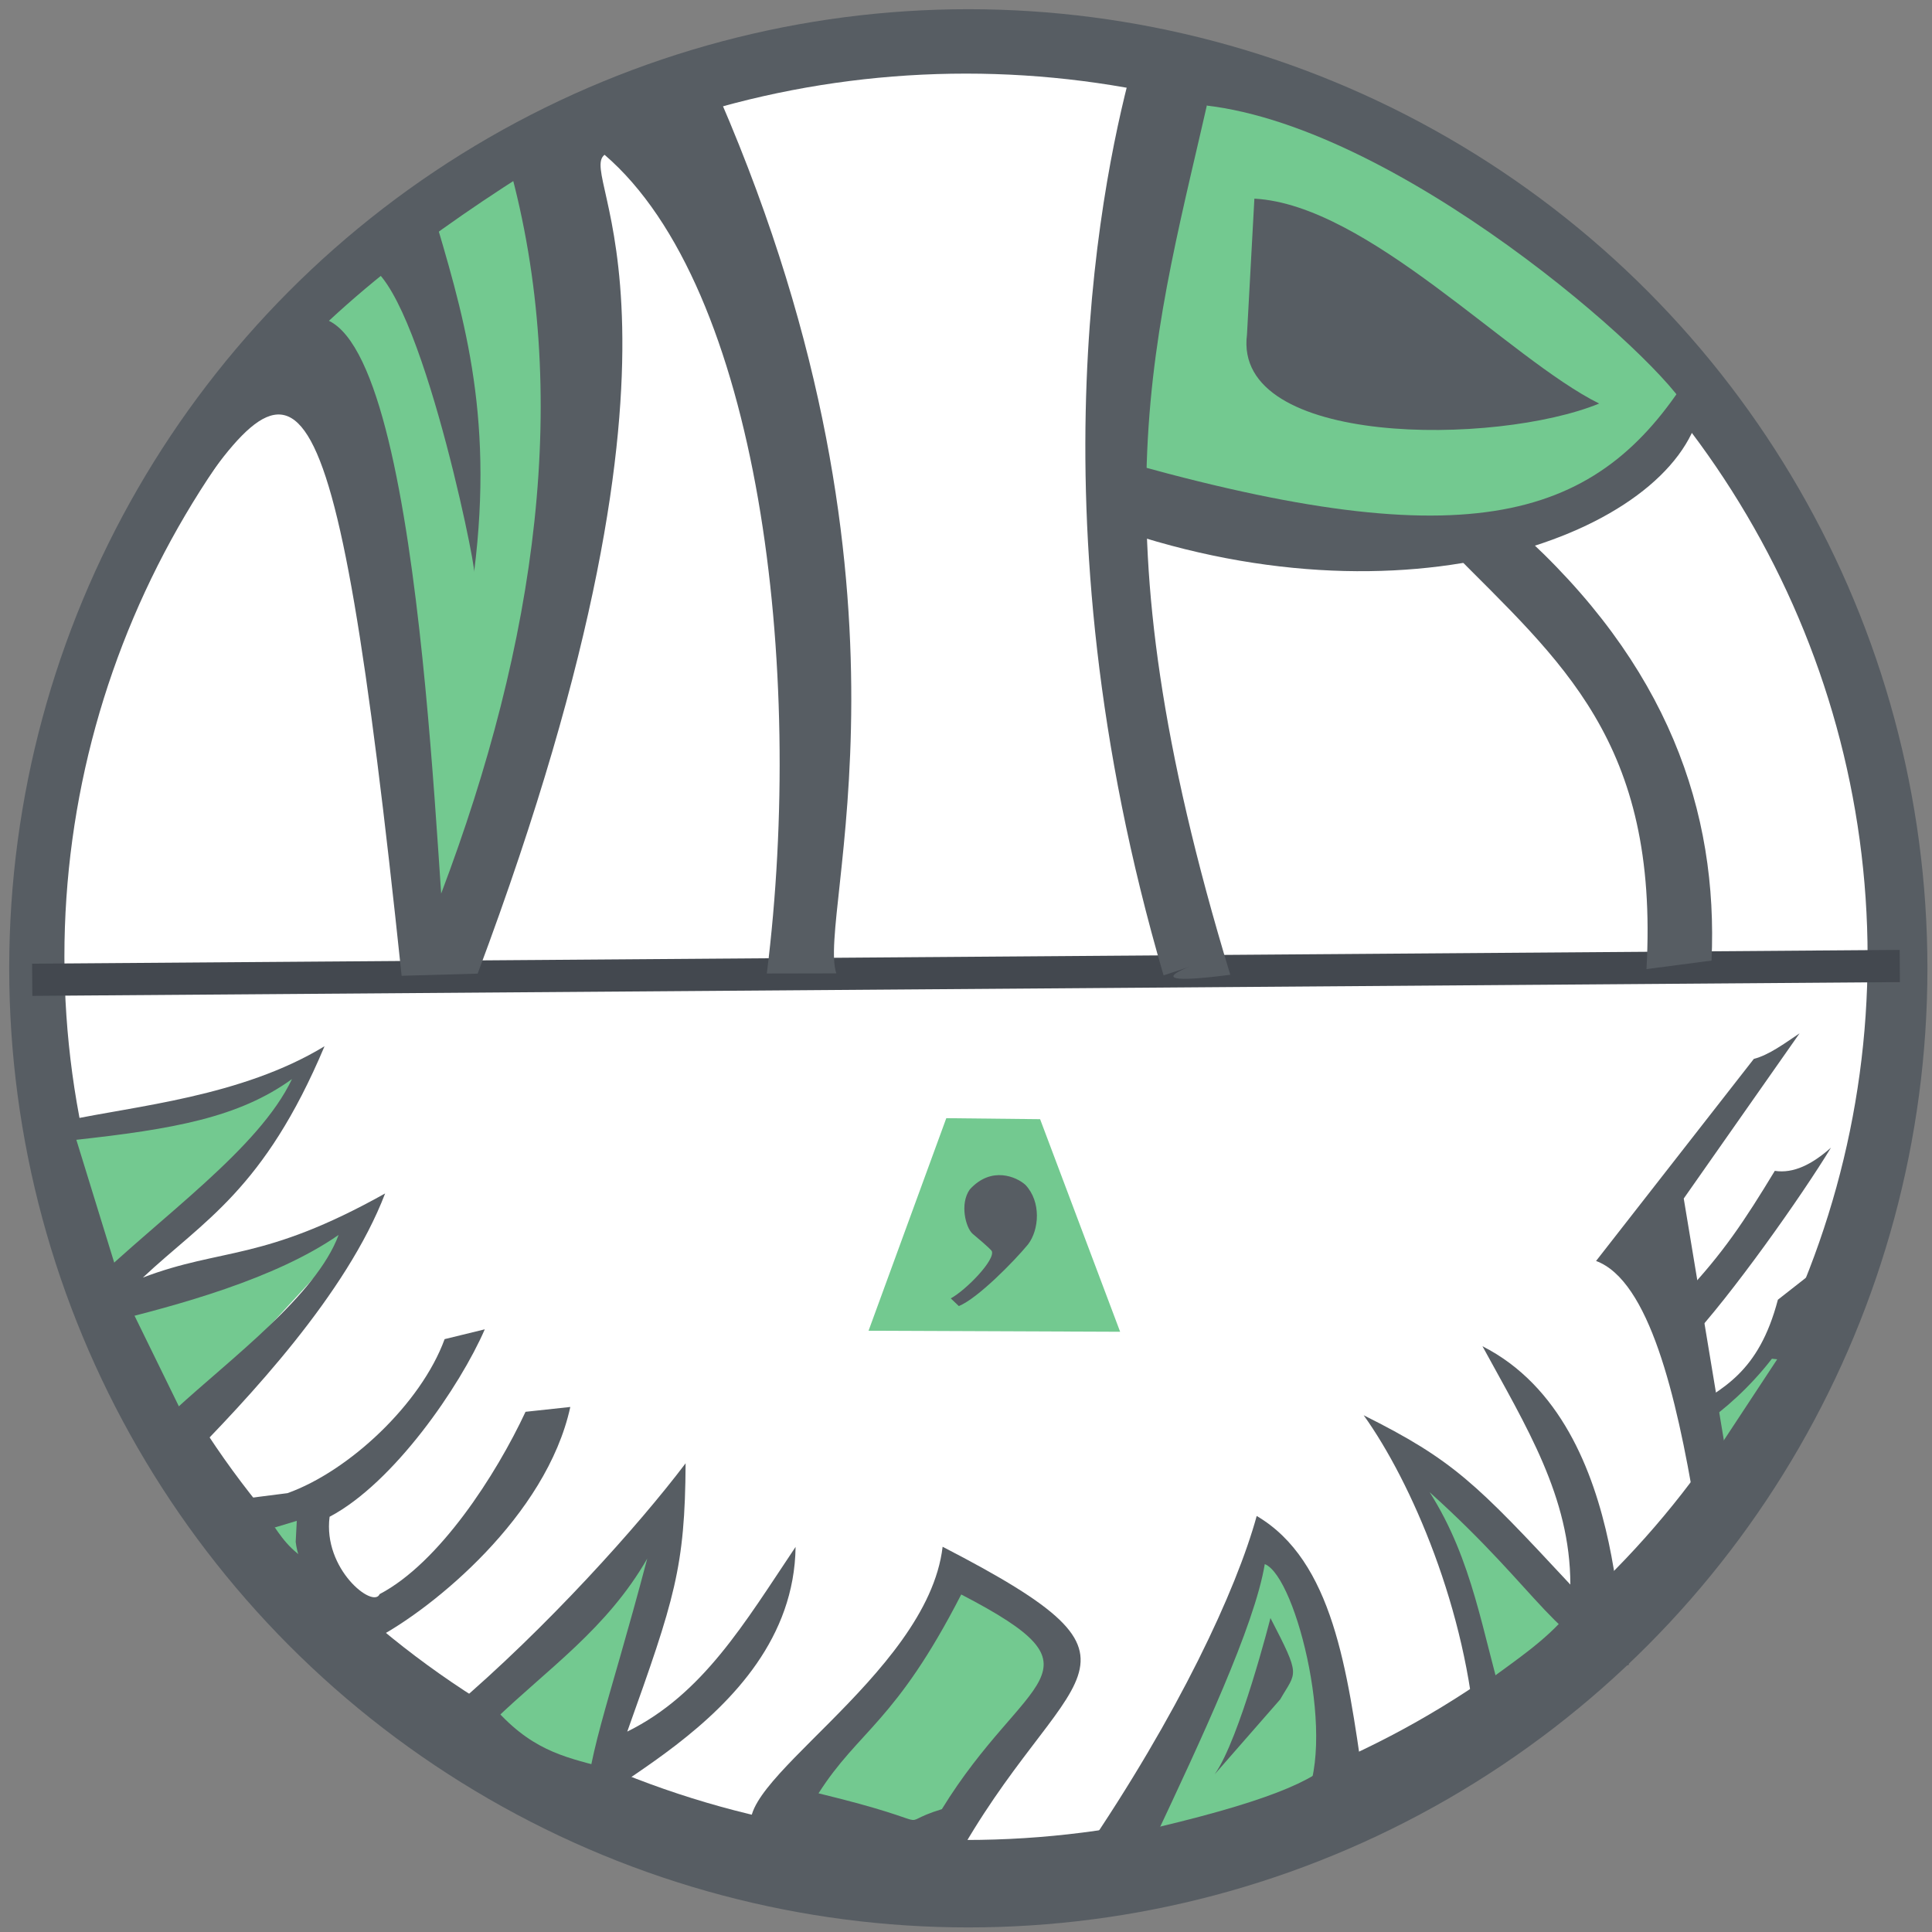 <?xml version="1.0" encoding="UTF-8" standalone="no"?>
<!-- Created with Inkscape (http://www.inkscape.org/) -->
<svg id="svg2" xmlns:rdf="http://www.w3.org/1999/02/22-rdf-syntax-ns#" xmlns="http://www.w3.org/2000/svg" height="300" width="300" version="1.1" xmlns:cc="http://creativecommons.org/ns#" xmlns:dc="http://purl.org/dc/elements/1.1/" viewBox="0 0 300 300">
 <rect x="0" y="0" width="300" height="300" fill="#808080" stroke="none"/>
 <g id="layer4">
  <circle id="path4249" cx="150.36" transform="translate(0 -752.36)" cy="902.72" r="148.93" stroke-width="30" fill="#575d63"/>
 </g>
 <g id="layer1" transform="translate(0 -752.36)">
  <ellipse id="path4255" rx="140" ry="137.14" cy="900.93" cx="150" stroke-width="30" fill="#fff"/>
 </g>
 <g id="layer3" fill-rule="evenodd" fill="#73c990">
  <path id="path4269" style="color-rendering:auto;text-decoration-color:#000000;color:#000000;isolation:auto;mix-blend-mode:normal;shape-rendering:auto;solid-color:#000000;block-progression:tb;text-decoration-line:none;text-decoration-style:solid;image-rendering:auto;white-space:normal;text-indent:0;text-transform:none" d="m43.231 57.731c28.163 14.818 11.89 57.909 23.024 87.529 21.695-23.73 17.869-59.815 27.723-89.046-0.06-5.044-3.133-26.561-2.564-35.373-18.012 10.834-34.856 22.226-48.183 36.89z"/>
  <path id="path4297" style="color-rendering:auto;text-decoration-color:#000000;color:#000000;isolation:auto;mix-blend-mode:normal;shape-rendering:auto;solid-color:#000000;block-progression:tb;text-decoration-line:none;text-decoration-style:solid;image-rendering:auto;white-space:normal;text-indent:0;text-transform:none" d="m182.77 16.101-6.312 56.969c27.808 24.323 65.247 12.8 85.214-9.976-5.91-9.477-48.862-46.872-78.902-46.993z"/>
  <path id="path4403" style="color-rendering:auto;text-decoration-color:#000000;color:#000000;isolation:auto;mix-blend-mode:normal;shape-rendering:auto;solid-color:#000000;block-progression:tb;text-decoration-line:none;text-decoration-style:solid;image-rendering:auto;white-space:normal;text-indent:0;text-transform:none" d="m45.773 166.15-34.286 9.644 6.668 21.626c9.906-8.831 21.45-15.206 27.857-29.285z"/>
  <path id="path4405" style="color-rendering:auto;text-decoration-color:#000000;color:#000000;isolation:auto;mix-blend-mode:normal;shape-rendering:auto;solid-color:#000000;block-progression:tb;text-decoration-line:none;text-decoration-style:solid;image-rendering:auto;white-space:normal;text-indent:0;text-transform:none" d="m53.834 189.81-33.571 13.215 8.403 17.17 25.356-27.501z"/>
  <path id="path4407" style="color-rendering:auto;text-decoration-color:#000000;color:#000000;isolation:auto;mix-blend-mode:normal;shape-rendering:auto;solid-color:#000000;block-progression:tb;text-decoration-line:none;text-decoration-style:solid;image-rendering:auto;white-space:normal;text-indent:0;text-transform:none" d="m46.695 233.38-5.356 1.786c1.619 2.395 2.979 4.881 5.895 6.817l1.787-6.786z"/>
  <path id="path4409" style="color-rendering:auto;text-decoration-color:#000000;color:#000000;isolation:auto;mix-blend-mode:normal;shape-rendering:auto;solid-color:#000000;block-progression:tb;text-decoration-line:none;text-decoration-style:solid;image-rendering:auto;white-space:normal;text-indent:0;text-transform:none" d="m99.797 240.64-23.573 23.929c5.974 7.117 11.217 8.199 17.194 9.792l8.573-29.643z"/>
  <path id="path4411" style="color-rendering:auto;text-decoration-color:#000000;color:#000000;isolation:auto;mix-blend-mode:normal;shape-rendering:auto;solid-color:#000000;block-progression:tb;text-decoration-line:none;text-decoration-style:solid;image-rendering:auto;white-space:normal;text-indent:0;text-transform:none" d="m148.05 246.39c-5.254 7.261-16.786 25.635-23.918 32.896l20.383 5.157c7.995-7.535 15.986-21.255 20.556-27.934-1.707-2.719-13.423-11.181-17.02-10.119z"/>
  <path id="path4413" style="color-rendering:auto;text-decoration-color:#000000;color:#000000;isolation:auto;mix-blend-mode:normal;shape-rendering:auto;solid-color:#000000;block-progression:tb;text-decoration-line:none;text-decoration-style:solid;image-rendering:auto;white-space:normal;text-indent:0;text-transform:none" d="m196.63 240.93-18.213 41.785 1.389 1.001c37.681-8.968 27.705-13.74 26.785-22.5-2.419-7.483-3.118-16.342-9.961-20.286z"/>
  <path id="path4415" style="color-rendering:auto;text-decoration-color:#000000;color:#000000;isolation:auto;mix-blend-mode:normal;shape-rendering:auto;solid-color:#000000;block-progression:tb;text-decoration-line:none;text-decoration-style:solid;image-rendering:auto;white-space:normal;text-indent:0;text-transform:none" d="m227.71 233.5-7.559-2.721 10.713 30.357c4.401-3.283 9.058-6.311 12.561-10.493z"/>
  <path id="path4417" style="color-rendering:auto;text-decoration-color:#000000;color:#000000;isolation:auto;mix-blend-mode:normal;shape-rendering:auto;solid-color:#000000;block-progression:tb;text-decoration-line:none;text-decoration-style:solid;image-rendering:auto;white-space:normal;text-indent:0;text-transform:none" d="m272.61 210.71-8.214 10.715 1.919 4.293 9.643-14.642z"/>
 </g>
 <g id="layer2">
  <path id="path4258" d="m5 152.14 290-2.14" stroke="#43484f" stroke-width="5" fill="none"/>
  <g fill-rule="evenodd">
   <g fill="#575d63">
    <path id="path4260" style="color-rendering:auto;text-decoration-color:#000000;color:#000000;isolation:auto;mix-blend-mode:normal;shape-rendering:auto;solid-color:#000000;block-progression:tb;text-decoration-line:none;text-decoration-style:solid;image-rendering:auto;white-space:normal;text-indent:0;text-transform:none" d="m79.021 25.56c9.872 35.546 4.216 74.273-10.516 113.19-2.297-34.04-7.31-117.04-29.902-80.206-13.091 28.375-29.096 24.437-35.377 90.266 4.622 3.67 8.372-42.84 23.244-65.941 19.669-30.558 25.204-32.914 35.896 68.651l11.803-0.334c38.101-101.69 15.182-123.69 19.708-127.15 24.003 20.618 31.163 79.5 25.193 127.13l10.797-0.022c-3.119-9.001 15.337-58.482-18.088-135.79-10.808-1.239-23.373 5.548-32.754 10.203z"/>
    <path id="path4281" style="color-rendering:auto;text-decoration-color:#000000;color:#000000;isolation:auto;mix-blend-mode:normal;shape-rendering:auto;solid-color:#000000;block-progression:tb;text-decoration-line:none;text-decoration-style:solid;image-rendering:auto;white-space:normal;text-indent:0;text-transform:none" d="m188.21 12.804-12.14-3.466c-4.495 16.257-16.63 69.633 4.612 142.12 12.399-4.026-9.643 2.5 10.355-0.096-21.81-71.74-11.64-99.052-2.83-138.56z"/>
    <path id="path4285" style="color-rendering:auto;text-decoration-color:#000000;color:#000000;isolation:auto;mix-blend-mode:normal;shape-rendering:auto;solid-color:#000000;block-progression:tb;text-decoration-line:none;text-decoration-style:solid;image-rendering:auto;white-space:normal;text-indent:0;text-transform:none" d="m262.92 57.229c-13.935 22.885-32.849 29.845-86.428 14.999l-1.205 10.544c47.015 15.332 86.912-1.8 88.928-20.713z"/>
    <path id="path4289" style="color-rendering:auto;text-decoration-color:#000000;color:#000000;isolation:auto;mix-blend-mode:normal;shape-rendering:auto;solid-color:#000000;block-progression:tb;text-decoration-line:none;text-decoration-style:solid;image-rendering:auto;white-space:normal;text-indent:0;text-transform:none" d="m235.41 82.016-10.101 3.468c17.056 17.263 32.33 29.624 30.356 64.999l10.103-1.325c1.034-23.028-6.646-46.017-30.358-67.142z"/>
   </g>
   <path id="path4323" style="color-rendering:auto;text-decoration-color:#000000;color:#000000;isolation:auto;mix-blend-mode:normal;shape-rendering:auto;solid-color:#000000;block-progression:tb;text-decoration-line:none;text-decoration-style:solid;image-rendering:auto;white-space:normal;text-indent:0;text-transform:none" d="m146.94 173.63-12.072 33.007 39.066 0.158-12.427-33.01z" fill="#73c990"/>
   <g fill="#575d63">
    <path id="path4301" style="color-rendering:auto;text-decoration-color:#000000;color:#000000;isolation:auto;mix-blend-mode:normal;shape-rendering:auto;solid-color:#000000;block-progression:tb;text-decoration-line:none;text-decoration-style:solid;image-rendering:auto;white-space:normal;text-indent:0;text-transform:none" d="m50.393 162.46c-12.9 7.857-29.575 9.284-39.823 11.496l0.801 3.082c15.623-1.695 25.727-3.527 33.967-9.48-5.12 10.804-20.318 21.326-31.496 32.117l2.715 5.722c11.158-2.741 26.168-6.796 36.023-13.639-3.454 9.339-16.742 19.189-25.411 27.159l1.422 8.351c9.954-10.097 25.222-26.299 31.21-41.948-19.018 10.634-25.259 8.36-37.611 13.058 9.401-8.828 18.802-13.595 28.203-35.918z"/>
    <path id="path4303" style="color-rendering:auto;text-decoration-color:#000000;color:#000000;isolation:auto;mix-blend-mode:normal;shape-rendering:auto;solid-color:#000000;block-progression:tb;text-decoration-line:none;text-decoration-style:solid;image-rendering:auto;white-space:normal;text-indent:0;text-transform:none" d="m69.04 207.94c-3.665 10.046-14.863 20.51-24.401 23.917l-6.209 0.791 4.236 4.539 3.418-1.031-0.169 3.272c0.932 7.376 7.707 10.468 12.7 14.866 8.578-4.567 26.225-18.798 29.942-35.821l-6.953 0.751c-4.571 9.786-13.384 23.462-22.657 28.312-0.964 2.312-8.827-3.872-7.767-12.012 9.979-5.261 20.259-20.266 24.098-29.107z"/>
    <path id="path4305" style="color-rendering:auto;text-decoration-color:#000000;color:#000000;isolation:auto;mix-blend-mode:normal;shape-rendering:auto;solid-color:#000000;block-progression:tb;text-decoration-line:none;text-decoration-style:solid;image-rendering:auto;white-space:normal;text-indent:0;text-transform:none" d="m106.46 227.22c-7.241 9.581-21.494 25.501-36.217 38.039l6.554 1.82c8.188-7.902 17.434-14.14 23.706-25.06-6.174 23.437-9.741 31.356-9.671 41.298-5.545-3.611 32.362-14.957 32.705-43.115-7.922 11.816-14.385 22.888-26.137 28.677 7.356-20.583 8.968-25.464 9.06-41.659z"/>
    <path id="path4307" style="color-rendering:auto;text-decoration-color:#000000;color:#000000;isolation:auto;mix-blend-mode:normal;shape-rendering:auto;solid-color:#000000;block-progression:tb;text-decoration-line:none;text-decoration-style:solid;image-rendering:auto;white-space:normal;text-indent:0;text-transform:none" d="m146.37 240.18c-2.367 20.231-34.621 37.559-29.194 44.586 7.81 4.317 21.172 2.427 30.864 4.769 17.051-31.198 35.021-30.404-1.67-49.355zm2.89 7.409c23.446 12.174 9.936 12.254-3.007 33.336-8.31 2.532 1.552 2.565-19.153-2.459 6.271-9.841 11.953-10.98 22.16-30.877z"/>
    <path id="path4309" style="color-rendering:auto;text-decoration-color:#000000;color:#000000;isolation:auto;mix-blend-mode:normal;shape-rendering:auto;solid-color:#000000;block-progression:tb;text-decoration-line:none;text-decoration-style:solid;image-rendering:auto;white-space:normal;text-indent:0;text-transform:none" d="m195.14 235.4c-3.178 11.549-12.104 30.724-26.876 52.413l11.049-2.36c7.128-15.178 15.502-32.993 17.08-42.579 4.979 1.936 11.478 28.485 5.739 37.416-3.636 5.659 4.817-8.738 6.74-2.732l2.786-1.285c-2.447-16.835-4.663-33.912-16.518-40.873z"/>
    <path id="path4313" style="color-rendering:auto;text-decoration-color:#000000;color:#000000;isolation:auto;mix-blend-mode:normal;shape-rendering:auto;solid-color:#000000;block-progression:tb;text-decoration-line:none;text-decoration-style:solid;image-rendering:auto;white-space:normal;text-indent:0;text-transform:none" d="m272.33 164.43-24.494 31.372c8.239 3.048 12.481 20.946 15.37 38.251l5.206-5.994-6.961-41.954 17.983-25.647c-2.368 1.585-4.736 3.354-7.104 3.97z"/>
    <path id="path4315" style="color-rendering:auto;text-decoration-color:#000000;color:#000000;isolation:auto;mix-blend-mode:normal;shape-rendering:auto;solid-color:#000000;block-progression:tb;text-decoration-line:none;text-decoration-style:solid;image-rendering:auto;white-space:normal;text-indent:0;text-transform:none" d="m275.59 181.81c-4.7 7.759-8.056 12.827-14.144 19.279l0.713 7.192c6.583-6.977 17.631-22.605 22.16-30.082-2.909 2.586-5.819 4.062-8.728 3.61z"/>
    <path id="path4317" style="color-rendering:auto;text-decoration-color:#000000;color:#000000;isolation:auto;mix-blend-mode:normal;shape-rendering:auto;solid-color:#000000;block-progression:tb;text-decoration-line:none;text-decoration-style:solid;image-rendering:auto;white-space:normal;text-indent:0;text-transform:none" d="m276.07 201.82c-3.001 11.41-8.65 13.827-14.378 17.359l1.542 2.756c6.204-3.826 15.857-12.907 19.03-24.971z"/>
    <path id="path4366" style="color-rendering:auto;text-decoration-color:#000000;color:#000000;isolation:auto;mix-blend-mode:normal;shape-rendering:auto;solid-color:#000000;block-progression:tb;text-decoration-line:none;text-decoration-style:solid;image-rendering:auto;white-space:normal;text-indent:0;text-transform:none" d="m211.75 219.76c7.403 10.32 16.065 30.345 17.443 50.564l4.352-5.455c-3.342-11.136-4.799-22.57-11.557-33.165 17.598 15.816 19.745 24.059 30.995 26.703-2.251 3.254 1.37-37.086-22.785-49.363 6.831 12.544 13.64 23.386 13.645 37.01-14.635-15.727-18.161-19.331-32.093-26.293z"/>
    <path id="path4266" style="color-rendering:auto;text-decoration-color:#000000;color:#000000;isolation:auto;mix-blend-mode:normal;shape-rendering:auto;solid-color:#000000;block-progression:tb;text-decoration-line:none;text-decoration-style:solid;image-rendering:auto;white-space:normal;text-indent:0;text-transform:none" d="m194.78 30.845-1.15 21.112c-2.242 17.485 38.717 17.262 54.688 10.706-13.99-6.943-35.97-30.865-53.54-31.818z"/>
    <path id="path4268" style="color-rendering:auto;text-decoration-color:#000000;color:#000000;isolation:auto;mix-blend-mode:normal;shape-rendering:auto;solid-color:#000000;block-progression:tb;text-decoration-line:none;text-decoration-style:solid;image-rendering:auto;white-space:normal;text-indent:0;text-transform:none" d="m188.61 275.52 10.182-11.644c2.514-4.385 3.267-3.378-1.516-12.628 0 0-4.766 18.777-8.666 24.271z"/>
    <path id="path4270" style="color-rendering:auto;text-decoration-color:#000000;color:#000000;isolation:auto;mix-blend-mode:normal;shape-rendering:auto;solid-color:#000000;block-progression:tb;text-decoration-line:none;text-decoration-style:solid;image-rendering:auto;white-space:normal;text-indent:0;text-transform:none" d="m67.053 32.257-10.867 8.692c8.267 0.377 17.749 46.896 17.434 47.877 3.163-25.101-1.88-40.628-6.567-56.569z"/>
   </g>
  </g>
 </g>
 <g id="layer5">
  <path id="path4253" style="color-rendering:auto;text-decoration-color:#000000;color:#000000;isolation:auto;mix-blend-mode:normal;shape-rendering:auto;solid-color:#000000;block-progression:tb;text-decoration-line:none;text-decoration-style:solid;image-rendering:auto;white-space:normal;text-indent:0;text-transform:none" d="m159.23 183.99c-1.334-1.226-5.268-3.001-8.641 0.705-1.595 2.242-0.627 5.939 0.425 6.875 0.704 0.592 2.483 2.076 2.975 2.668 0.669 1.297-3.959 6.077-6.357 7.374l1.255 1.193c2.911-1.174 8.574-6.939 10.746-9.576 1.744-2.28 2.059-6.633-0.402-9.24z" fill-rule="evenodd" fill="#575d63"/>
 </g>
</svg>

